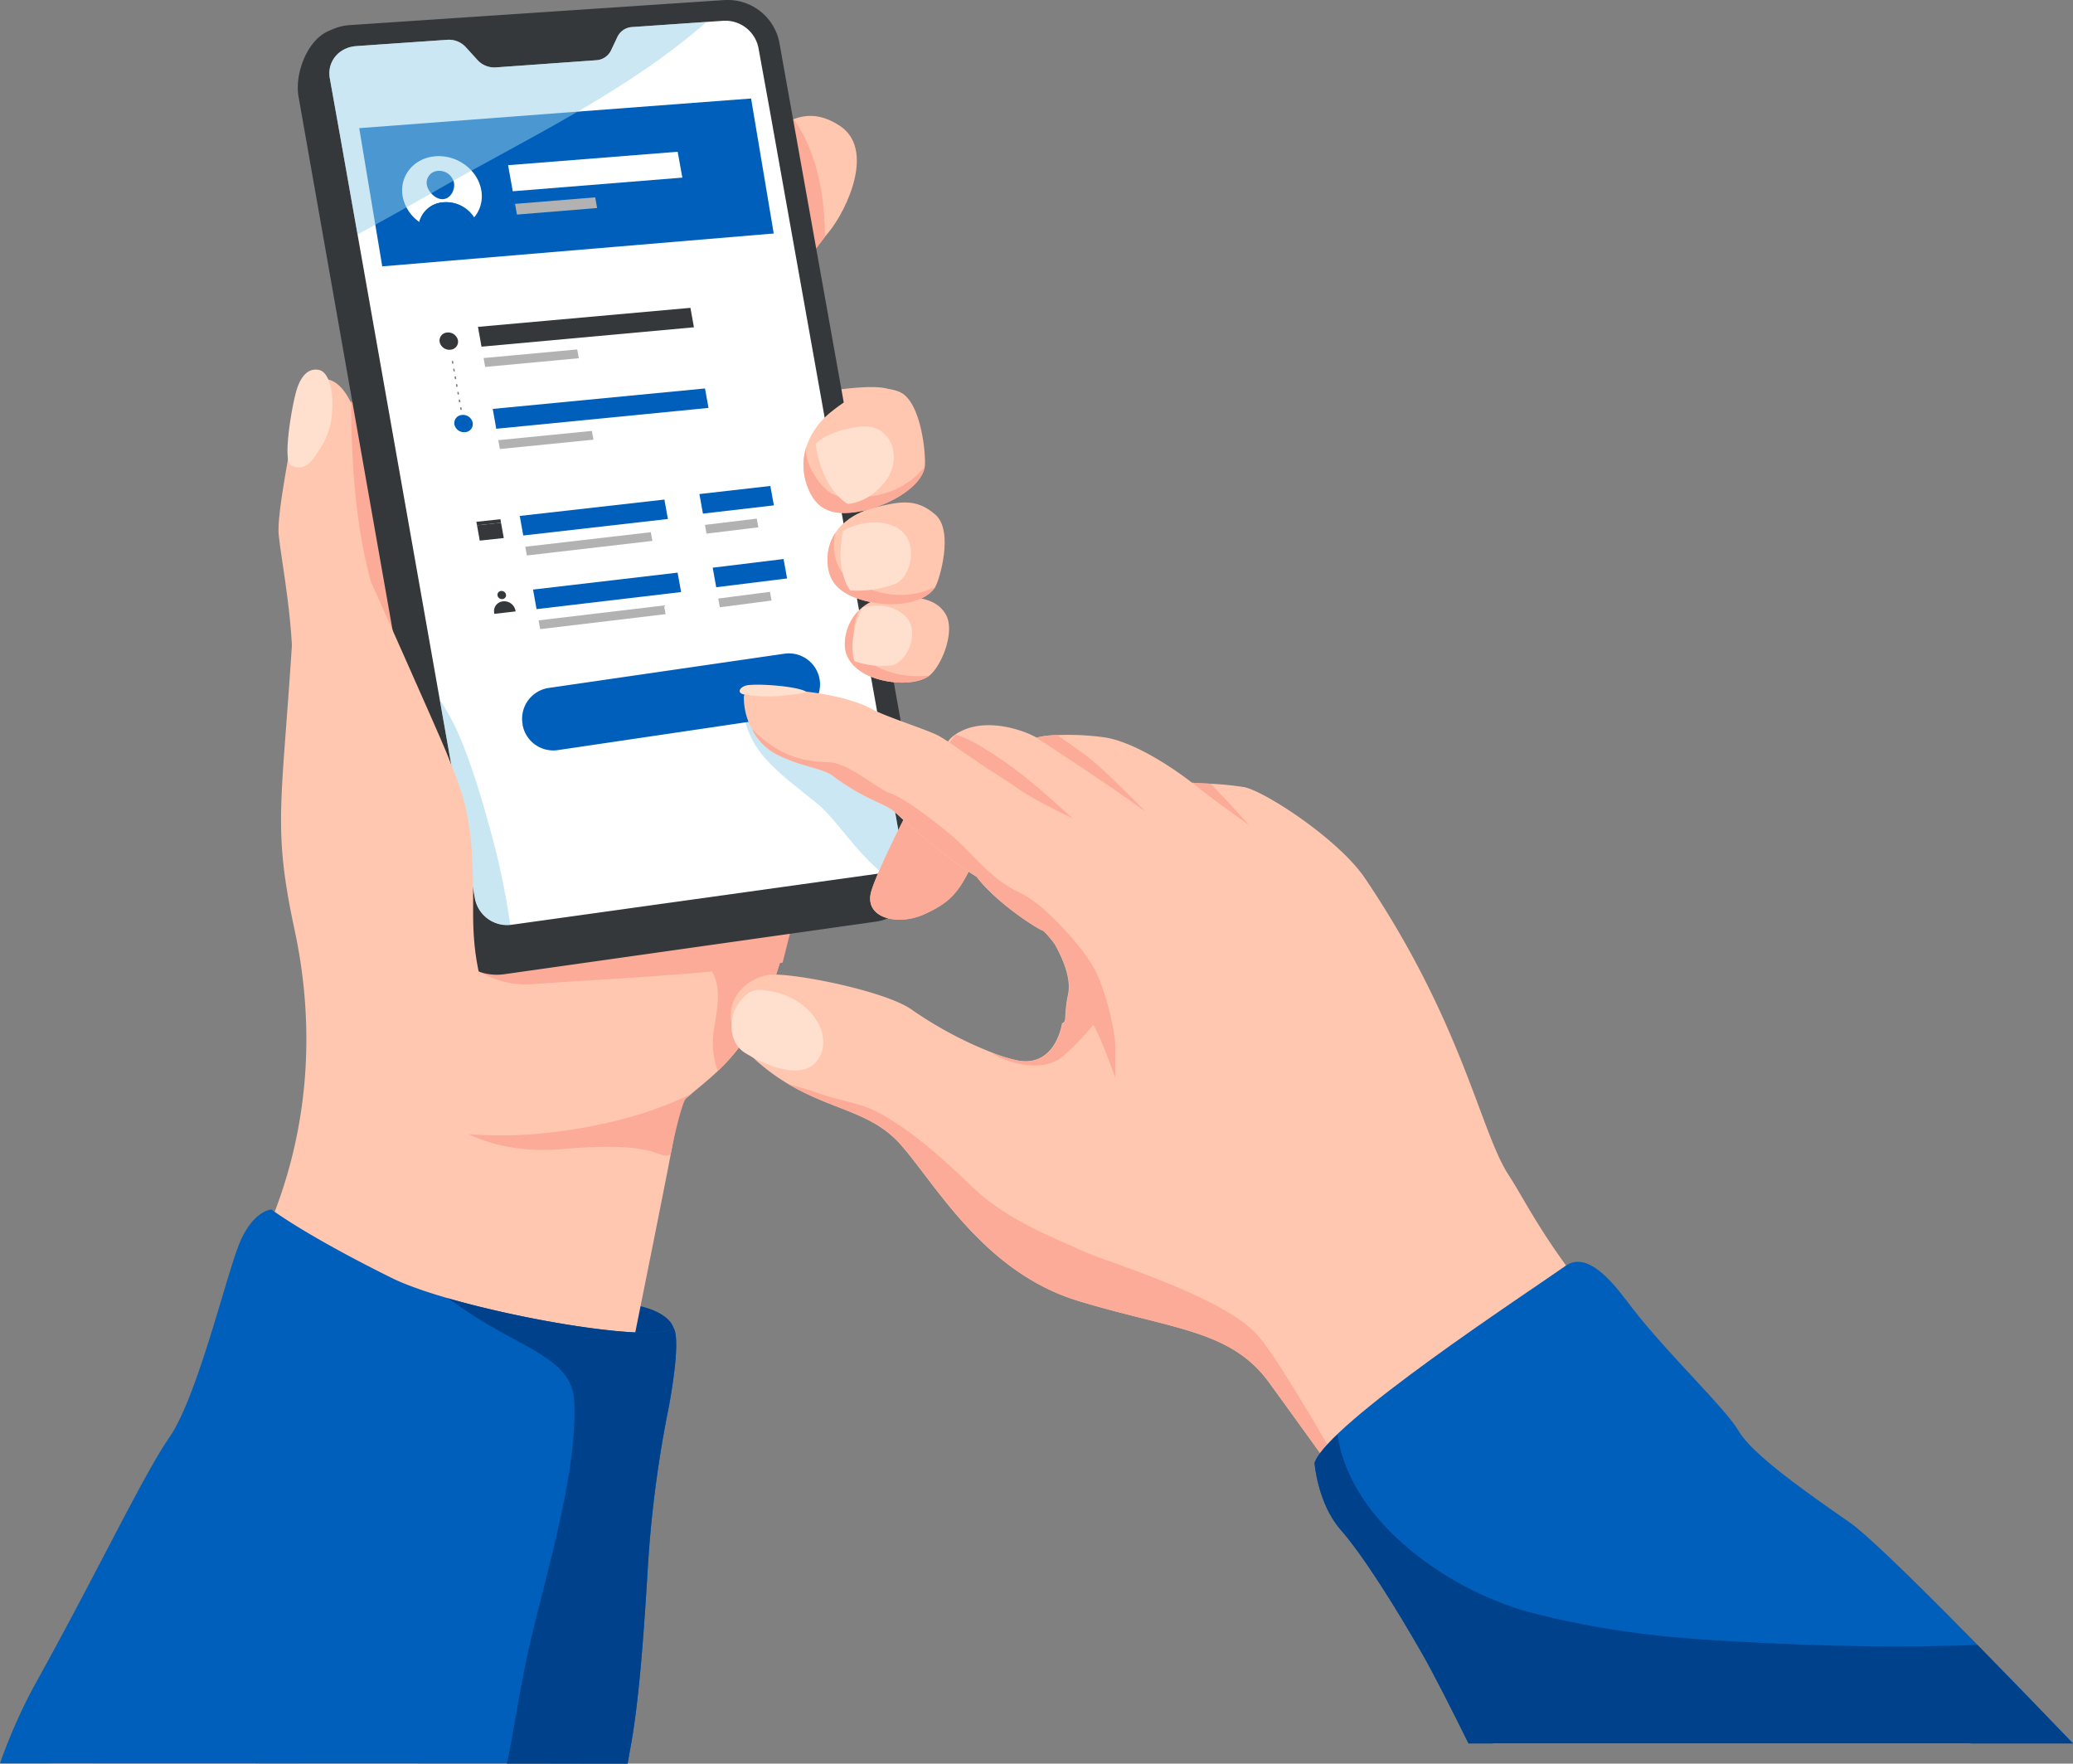 <svg xmlns="http://www.w3.org/2000/svg" viewBox="0 0 578.88 492.4"><rect x="0" y="0" width="578.88" height="492.4" fill="#808080" stroke="none"/><defs><style>.cls-1{isolation:isolate;}.cls-2{fill:#00418c;}.cls-3{fill:#ffc7af;}.cls-4{fill:#fbab97;}.cls-5{fill:#ffdfcd;}.cls-6{fill:#35383b;}.cls-7{fill:#fff;}.cls-11,.cls-8{opacity:0.5;}.cls-10,.cls-11,.cls-8{mix-blend-mode:multiply;}.cls-11,.cls-9{fill:#95d0e8;}.cls-12{fill:#005fbb;}.cls-13{fill:#b2b2b2;}.cls-14{fill:none;stroke:#777784;stroke-miterlimit:10;stroke-width:0.37px;stroke-dasharray:0.73 1.46;}</style></defs><g class="cls-1"><g id="Layer_1" data-name="Layer 1"><path class="cls-2" d="M419.47,440.25c12.17-5.48,18.11-2.19,19.32-7.66s-5.63-8.78-13.85-9.69-12.47,3.35-12.17,8.52S419.47,440.25,419.47,440.25Z" transform="translate(-250.56 -58.99)"/><path class="cls-3" d="M498.63,176.14c1.86-1.86,4.07-7.19,0-8.54s-14.33.25-14.33.25l5,17.49Z" transform="translate(-250.56 -58.99)"/><path class="cls-3" d="M482,123.78q-.53.63-1.05,1.29c-4.79,6.1-10,14.13-16.39,22.23-2.36-1.52-4.72-3.07-7.06-4.63-6-4-11.94-8-17.9-12.07,6.52-7.38,11.4-17.14,14.63-21.49,6.83-9.22,12.57-14.85,18-16.88,4.32-1.62,8.46-1,12.83,1.88C495,100.63,487.12,117.5,482,123.78Z" transform="translate(-250.56 -58.99)"/><path class="cls-4" d="M480.94,125.07c-4.79,6.1-10,14.13-16.39,22.23-2.36-1.52-4.72-3.07-7.06-4.63-6-4-11.94-8-17.9-12.07,6.52-7.38,11.4-17.14,14.63-21.49,6.83-9.22,12.57-14.85,18-16.88C479.42,102.68,480.76,114.89,480.94,125.07Z" transform="translate(-250.56 -58.99)"/><path class="cls-3" d="M404.37,551.39c11.81-63.89,30.39-152.8,34.9-177.6.8-4.37,1.76-7.22,2.91-8.21l1.52-1.26h0c.14-.12.28-.25.44-.37l.58-.48q.63-.54,1.41-1.17c6.52-5.46,12.16-10.62,17.95-23,6.08-13,8.24-31.09,15.22-43.75.24-.44.49-.86.76-1.27a42.21,42.21,0,0,1,4.37-5.28,218.93,218.93,0,0,0-22.1-30.69c-14.86-17.28-38.11-33-58.31-44.4-2.56,5.13-4.23,11-5.71,16.47-.17.64-.34,1.28-.52,1.93-6.79,24.33-18.77,49.52-33.56,72,0,0,0,0,0,0-8.38,12.74-13.05,23.84-22.81,34.17,0,0-.27,5.53-.9,14.52-.44,6.17-8.25,33.15-20.17,63.89-17.82,46-43.21,103.51-55.84,134.49Z" transform="translate(-250.56 -58.99)"/><path class="cls-4" d="M441.93,323a25.41,25.41,0,0,1,4.79,3.72c6.34,6.3,4.14,12.89,3.07,20.67A22.91,22.91,0,0,0,451,358c4.57-4.31,8.8-9.52,13.11-18.74,2.69-5.76,4.62-12.51,6.53-19.35C461,320.5,451.48,321.67,441.93,323Z" transform="translate(-250.56 -58.99)"/><path class="cls-3" d="M324.85,403.24c21.24,7.57,49.59-8.76,68.6,3.63,7.47-22.64,14-66.56,15.79-68.26,16.66-15.5,14.18-43.36,6.12-63.47s-8.72-31-12.49-37.55a10.33,10.33,0,0,1-1.12-3.17,222,222,0,0,0-36.51-15.88c-1.38,4.46-32.95,17.2-32.95,17.2-3,48.24-5.72,53.78.56,83C337.62,341,338.8,371.3,324.85,403.24Z" transform="translate(-250.56 -58.99)"/><path class="cls-4" d="M374.22,321.68c.27.51,10.37,13.36,25.24,12.07,8.84-.78,53.46-2.81,69.65-6,2.85-10.94,5.12-22.41,10.2-32.19L467,268.41l-97.25,35h0C369.86,304,371.33,308,374.22,321.68Z" transform="translate(-250.56 -58.99)"/><path class="cls-4" d="M443.7,364.32l-1.52,1.26c-1.15,1-3.55,11.38-4.35,15.75-4.1,1.53-2.58-4-30.67-1.48-15.25,1.36-25.36-4.05-25.75-4.21a112.69,112.69,0,0,0,19.75-.14c1.87-.17,3.91-.4,6.07-.68C418.13,373.35,432.05,370.24,443.7,364.32Z" transform="translate(-250.56 -58.99)"/><path class="cls-3" d="M336.34,282.59c-1.52-7.74-4.83-22.95-4.23-32.43.95-15.12-3-34.54-3.72-41.78-.45-4.62,1.73-16,3-23.63,2.15-13.16,2.89-19.51,8.62-20,8.42-.66,10.73,13.17,14.72,23.3,2.61,6.62,3.3,13.43,4.27,16.59,2.74,8.94,8.54,35.41,8.54,35.41.57,4.89,17.14,31.49,10.19,64.73-5.12,24.51-8.24,29.37-8.24,29.37S339.41,298.22,336.34,282.59Z" transform="translate(-250.56 -58.99)"/><path class="cls-4" d="M354.1,221.29c3.43,12.37,10.28,23.62,17.5,34.1q1.65,2.39,3.33,4.77c-3.26-10.51-7.14-17.75-7.41-20.07,0,0-5.8-26.48-8.54-35.41-1-3.16-1.66-10-4.27-16.59-1.81-4.6-3.24-14.25-6.1-17.19C348.62,189.13,350.07,206.75,354.1,221.29Z" transform="translate(-250.56 -58.99)"/><path class="cls-5" d="M331.76,188.84c4.25,2.34,6.45-2,8-4.32a19.92,19.92,0,0,0,3.44-9.42c.79-6.84-.86-12.23-3.51-12.81s-4.75,1.13-6.09,4.92C332.21,171.18,329.38,187.53,331.76,188.84Z" transform="translate(-250.56 -58.99)"/><path class="cls-6" d="M391.32,331l103.87-14.7c7.13-1,13.47-8,13-17.64l-42.63-222a14.74,14.74,0,0,0-15.26-11.67L345,67c-7.67.52-12.36,11.78-11.07,19l41.22,233.79C376.45,327,383.7,332.05,391.32,331Z" transform="translate(-250.56 -58.99)"/><path class="cls-6" d="M394.05,324.56,497.81,309.9a12.31,12.31,0,0,0,10.57-14.44L468.16,70.68A14.72,14.72,0,0,0,452.91,59l-104.69,7c-7.67.52-12.88,6.77-11.59,14L377.9,313.38C379.2,320.63,386.44,325.64,394.05,324.56Z" transform="translate(-250.56 -58.99)"/><path class="cls-7" d="M445.4,65.28l-18.26,1.26a4.84,4.84,0,0,0-4.14,2.7l-1.83,3.86A4.89,4.89,0,0,1,417,75.81l-28,2a6.36,6.36,0,0,1-5.11-2.07l-3.23-3.55a6.4,6.4,0,0,0-5.13-2.09l-19,1.31-6.44.45c-4.92.33-8.25,4.35-7.43,9l3.22,18,37.32,211.13a9.16,9.16,0,0,0,10.34,7.18L495.14,303a7.9,7.9,0,0,0,6.8-9.26L465.49,89.62l-3.15-17.35a9.44,9.44,0,0,0-9.8-7.48Z" transform="translate(-250.56 -58.99)"/><g class="cls-8"><path class="cls-9" d="M501.94,293.72,498.06,272c-5.65-5.57-27-19.12-35.08-20.11-5.1-.62-6.31,5-2.85,12.63,3.19,7,10.22,12.06,18.51,18.73,5.17,4.15,10.64,13.24,18.11,19.36A7.86,7.86,0,0,0,501.94,293.72Z" transform="translate(-250.56 -58.99)"/></g><g class="cls-10"><path class="cls-11" d="M387.53,290.91c-2.53-9.23-5.31-18.69-9.14-27.48a60,60,0,0,0-5-9l9.81,55.5a9.14,9.14,0,0,0,9.84,7.23A207.09,207.09,0,0,0,387.53,290.91Z" transform="translate(-250.56 -58.99)"/></g><polygon class="cls-12" points="209.74 27.5 216.06 65.19 106.74 74.37 100.31 35.78 209.74 27.5"/><path class="cls-7" d="M374.44,115.47a9.28,9.28,0,0,1,8.51,4.25,9.25,9.25,0,0,0,2-7.65c-1-5.69-6.74-9.92-12.79-9.45S362,108.12,363,113.83a11.32,11.32,0,0,0,4.66,7.14A7.36,7.36,0,0,1,374.44,115.47Z" transform="translate(-250.56 -58.99)"/><path class="cls-12" d="M374.44,115.47a7.36,7.36,0,0,0-6.78,5.5,12.44,12.44,0,0,0,7.31,2.34l1.74-.15a10.11,10.11,0,0,0,6.24-3.44A9.28,9.28,0,0,0,374.44,115.47Z" transform="translate(-250.56 -58.99)"/><path class="cls-12" d="M377.33,110c.35,2-.94,4.42-3,4.59s-4.22-2-4.58-4a3.32,3.32,0,0,1,3.17-3.89A4.2,4.2,0,0,1,377.33,110Z" transform="translate(-250.56 -58.99)"/><polygon class="cls-7" points="190.54 49.59 143.19 53.4 141.88 46.12 189.24 42.37 190.54 49.59"/><polygon class="cls-13" points="166.74 58.08 144.36 59.91 143.82 56.92 166.21 55.1 166.74 58.08"/><path class="cls-6" d="M378.44,154a2.25,2.25,0,0,1-2.11,2.63,2.77,2.77,0,0,1-3-2.17,2.25,2.25,0,0,1,2.12-2.63A2.79,2.79,0,0,1,378.44,154Z" transform="translate(-250.56 -58.99)"/><path class="cls-12" d="M382.56,177a2.28,2.28,0,0,1-2.11,2.65,2.76,2.76,0,0,1-3-2.16,2.27,2.27,0,0,1,2.12-2.64A2.75,2.75,0,0,1,382.56,177Z" transform="translate(-250.56 -58.99)"/><line class="cls-14" x1="126.33" y1="100.8" x2="128.77" y2="114.43"/><polygon class="cls-6" points="140.68 150.22 133.97 150.94 133.2 146.66 139.91 145.95 140.68 150.22"/><polygon class="cls-6" points="139.74 144.97 133.03 145.69 133.2 146.66 139.91 145.95 139.74 144.97"/><path class="cls-6" d="M394.54,229.7l-5.93.68-.05-.29a2.73,2.73,0,0,1,2.45-3.2h0a3.19,3.19,0,0,1,3.48,2.52Z" transform="translate(-250.56 -58.99)"/><path class="cls-6" d="M391.86,225a1.07,1.07,0,0,1-1,1.25,1.25,1.25,0,0,1-1.37-1,1.08,1.08,0,0,1,1-1.26A1.27,1.27,0,0,1,391.86,225Z" transform="translate(-250.56 -58.99)"/><polygon class="cls-13" points="161.19 97.56 135.04 99.97 135.48 102.45 161.63 100.02 161.19 97.56"/><polygon class="cls-6" points="192.8 85.95 133.47 91.26 134.46 96.79 193.78 91.38 192.8 85.95"/><polygon class="cls-13" points="165.28 120.31 139.15 122.89 139.59 125.37 165.72 122.76 165.28 120.31"/><polygon class="cls-12" points="196.87 108.46 137.59 114.17 138.58 119.71 197.85 113.89 196.87 108.46"/><polygon class="cls-13" points="181.74 148.59 146.69 152.65 147.13 155.09 182.18 151.02 181.74 148.59"/><polygon class="cls-12" points="185.53 139.48 145.14 144.05 146.12 149.51 186.51 144.9 185.53 139.48"/><polygon class="cls-13" points="185.43 169.04 150.4 173.21 150.84 175.66 185.87 171.47 185.43 169.04"/><polygon class="cls-12" points="189.22 159.88 148.85 164.61 149.83 170.07 190.2 165.3 189.22 159.88"/><path class="cls-12" d="M469.63,241.5l-65.82,9.56a8.7,8.7,0,0,0-7.31,10.18l0,.18a8.71,8.71,0,0,0,9.84,7l65.78-9.73a8.7,8.7,0,0,0,7.33-9.94h0A8.71,8.71,0,0,0,469.63,241.5Z" transform="translate(-250.56 -58.99)"/><polygon class="cls-13" points="211.33 144.8 196.86 146.55 197.3 148.99 211.76 147.23 211.33 144.8"/><polygon class="cls-12" points="215.12 135.68 195.31 137.94 196.29 143.4 216.1 141.1 215.12 135.68"/><polygon class="cls-13" points="215.02 165.24 200.57 167.11 201.01 169.55 215.46 167.67 215.02 165.24"/><polygon class="cls-12" points="218.81 156.08 199.02 158.5 200 163.96 219.79 161.5 218.81 156.08"/><path class="cls-3" d="M354.1,221.29s18.57,41.54,21,47.51c5.6,13.88,7.73,18.85,7.58,43.88,0,4.72-.34,23.4,8.9,32.73,5.42,5.47-24.8-10.71-24.8-10.71Z" transform="translate(-250.56 -58.99)"/><path class="cls-3" d="M499.54,225.65c6.07-.14,12.27,0,15.1,4.85s-1.27,14.69-4.67,17.21c-4.15,3.08-14.85,2.29-20-2-2.71-2.25-4.32-5.2-3.07-10.07A13.05,13.05,0,0,1,499.54,225.65Z" transform="translate(-250.56 -58.99)"/><path class="cls-4" d="M486.91,235.67a13.17,13.17,0,0,1,3.5-6.29c-1.21,2.67-3.31,10.1,2,13.92,8.71,6.24,18.07,4,17.54,4.41-4.15,3.08-14.85,2.29-20-2C487.27,243.49,485.66,240.54,486.91,235.67Z" transform="translate(-250.56 -58.99)"/><path class="cls-5" d="M489.2,243.6s-2.34-5.4,2.22-15c0,0,7-2.17,11.77,2.26s.5,13.24-3.65,13.91A23.08,23.08,0,0,1,489.2,243.6Z" transform="translate(-250.56 -58.99)"/><path class="cls-3" d="M494.34,200.81c7.71-1.93,12.09-2.73,17.39,1.84s1.14,18.48-.06,20.31c-3.42,5.28-14.62,6-22.64,2.77-4.24-1.69-7.31-4.47-7.38-10.21C481.52,205.27,490.9,201.67,494.34,200.81Z" transform="translate(-250.56 -58.99)"/><path class="cls-4" d="M481.65,215.52a13.43,13.43,0,0,1,2.22-7.82c-1.18,4.66.05,10.51,3.74,12.86,13.85,8.81,24.32,2,24.06,2.4-3.42,5.28-14.62,6-22.64,2.77C484.79,224,481.72,221.26,481.65,215.52Z" transform="translate(-250.56 -58.99)"/><path class="cls-5" d="M488,223.85s-4.4-5.07-2-16.71c0,0,7.52-4.37,14.54-1.06s4.65,14,0,15.93A30.78,30.78,0,0,1,488,223.85Z" transform="translate(-250.56 -58.99)"/><path class="cls-3" d="M482.28,174.28c6.31-5.16,12.88-8.48,19.32-5.94s7.62,18.63,7.19,21c-1.23,6.86-14,12.85-22.45,12.85-4.45,0-8.23-1.62-10.34-7.52C472.22,184.15,479.47,176.57,482.28,174.28Z" transform="translate(-250.56 -58.99)"/><path class="cls-4" d="M475.72,183.77c-.84,4.93,4.91,13,8.62,13.62,18,2.77,24.58-8.77,24.45-8-1.23,6.86-14,12.85-22.45,12.85-4.45,0-8.23-1.62-10.34-7.52A16.65,16.65,0,0,1,475.72,183.77Z" transform="translate(-250.56 -58.99)"/><path class="cls-5" d="M490.31,178.15c-9.33,1.31-12,4.84-12,4.84,2,13.39,9,16.69,9,16.69s5.67-.12,10.38-6.13C502.86,186.94,499.65,176.83,490.31,178.15Z" transform="translate(-250.56 -58.99)"/><path class="cls-12" d="M425.84,551.39c.23-1.35.45-2.66.68-3.88,2.54-13.52,3.81-32,5.08-52.84a325.56,325.56,0,0,1,5.76-43c3.76-20.78,1.18-21.95,1.18-21.95-5.08,5.08-60.71-5.08-78.59-13.92-24.24-12-33.59-19.12-33.59-19.12s-5.38.27-9.19,10.1-11.62,42.35-19.24,53.41-20.32,38.08-38.1,70a152.71,152.71,0,0,0-9.27,21.14Z" transform="translate(-250.56 -58.99)"/><path class="cls-2" d="M410.91,450.28c1,20.53-8.51,50.05-12.8,69.52-2.5,11.33-3.91,21.63-6,31.59h33.71c.23-1.35.45-2.66.68-3.88,2.54-13.52,3.81-32,5.08-52.84a325.56,325.56,0,0,1,5.76-43c3.76-20.78,1.18-21.95,1.18-21.95-4,4-39.43-1.47-63-8.29.83.55,1.7,1.06,2.51,1.65C395.08,435.48,410.31,437.54,410.91,450.28Z" transform="translate(-250.56 -58.99)"/><g class="cls-8"><path class="cls-9" d="M345.86,98.8l4.54,25.63c7.29-3.93,14.52-8,21.71-12.11,25.57-14.67,53.43-27.64,75.78-47.21l-2.49.17-18.26,1.26a4.84,4.84,0,0,0-4.14,2.7l-1.83,3.86A4.89,4.89,0,0,1,417,75.81l-28,2a6.36,6.36,0,0,1-5.11-2.07l-3.23-3.55a6.4,6.4,0,0,0-5.13-2.09l-19,1.31-6.44.45c-4.92.33-8.25,4.35-7.43,9Z" transform="translate(-250.56 -58.99)"/></g><path class="cls-3" d="M587.28,300.05a136.36,136.36,0,0,1-25.67-.87C546.18,297.36,532.46,285,532.46,285s-5.11,6.94-8.8,12.84c-1,1.59-1.9,3.12-2.56,4.4-3.13,6-5.46,8.89-12.64,12.08s-16.65,1.06-14.63-6.37c1-3.62,5.48-13.2,10.27-22.41,2-3.89,4.07-7.72,5.94-11,.7-1.25,1.37-2.42,2-3.49h0c1.9-3.2,3.43-5.49,4.24-6.16a8.45,8.45,0,0,1,1-.78c6.56-4.54,15.71-2.25,20.3-.36.49.21,1.22.54,2.12,1l.33.16c4.64,2.27,13.51,7,20.64,11,5.57,3.2,10.07,6,10.69,7.05C574.43,288,587.28,300.05,587.28,300.05Z" transform="translate(-250.56 -58.99)"/><path class="cls-4" d="M503,287.54c-4.55,9-8.36,17.44-9.17,20.44-2,7.43,7.46,9.55,14.64,6.37s9.51-6,12.63-12.08a92.85,92.85,0,0,1,5-8.14A142.74,142.74,0,0,0,503,287.54Z" transform="translate(-250.56 -58.99)"/><path class="cls-3" d="M502.11,378.63c9.94,11.31,23.31,35.61,49.57,43.59s42.5,8,53.24,22.75c3.65,5,15.51,21.45,29.58,40.94,0,0,15.6,29.48,33,59.89h133.4c-27.38-33.72-59.83-72.06-95.18-111.64-22.82-25.56-27.77-37.67-34-47.29-7.76-12-12.85-42.48-40-82.68-7.43-11-28.28-24.48-33.82-25.45a86.36,86.36,0,0,0-9.34-.93c-2.61-.14-4.68-.2-5.16-.3h0s-13.42-10.72-24.06-12.6a75,75,0,0,0-13.64-.68,24.81,24.81,0,0,0-5.68.68,1.23,1.23,0,0,0-.23.08l.06,0,.16.09.24.13c.1.05.2.12.33.2l.22.12c4.24,2.41,20.18,11.55,17,10.8l-1.11-.3c-7.38-2.15-14.51-7.95-22.42-4.34-.71.32-1.34.63-1.89.91a10.72,10.72,0,0,0-3.64,2.58c-.71,1,.29,1.38.29,1.38-2.17-.45-5-.86-8.1-1.21h0c-3.4-.38-7.18-.66-10.92-.8-2.67-.11-5.33-.14-7.8-.06-4.05.14-3.87,3.12-1.81,6.5a25,25,0,0,0,3.68,4.56c2.63,2.62,5.81,4.79,8.29,5.22a14.64,14.64,0,0,1,3.93,1.57.05.05,0,0,0,0,0,44.74,44.74,0,0,1,7.3,5.49c3.09,2.75,6.21,5.94,9.07,9,1.7,1.79,3.29,3.52,4.75,5.05a60.29,60.29,0,0,1,7.65,10.69c2.62,4.69,4.59,9.9,3.76,13.95-1.32,6.38-.22,7.65-1.68,8.16-1,5.38-4.45,11.79-12.26,10.41a42.72,42.72,0,0,1-7.84-2.43,108.58,108.58,0,0,1-21.71-11.65c-6.76-5-30.83-10-38.87-9.92s-19.92,11-4,24.65S492.18,367.35,502.11,378.63Z" transform="translate(-250.56 -58.99)"/><path class="cls-4" d="M630.1,476a75.24,75.24,0,0,1-4.7-6.54c-4.23-7.19-18.19-31.68-23.9-37.92-10-10.88-42-20.17-49-23.45-7.41-3.48-20.54-8.24-30.34-17.63-7.78-7.46-17.06-16-26.6-21-4.71-2.48-11-3.29-16-5.11-2.82-1-5.71-1.84-8.61-2.58,12.36,7.3,23.06,7.59,31.2,16.84,9.94,11.32,23.31,35.61,49.57,43.6s42.49,8,53.24,22.75c3.51,4.84,14.65,20.25,28,38.79C632,481.19,631,478.61,630.1,476Z" transform="translate(-250.56 -58.99)"/><path class="cls-5" d="M462.44,335.37c13.84.51,21.35,12.37,16.62,19.36-4.63,6.84-16.39.77-20.49-1.79s-3.88-7.6-3.64-9.27C455.44,340.2,458.82,335.24,462.44,335.37Z" transform="translate(-250.56 -58.99)"/><path class="cls-4" d="M512.06,271.08c2.38,1.16,5.62,2.73,8.92,4.3,2.41,1.13,4.83,2.28,7,3.26,6.82,3.13,23.16,11,27,13.15.63.34.91.54.8.54a2.36,2.36,0,0,1-.8-.54c-3.1-2.48-14.14-13.16-22.52-19.16-.37-.26-.73-.53-1.09-.77-7.3-5-11.07-7.05-14-7.73Z" transform="translate(-250.56 -58.99)"/><path class="cls-3" d="M551.44,322.81c-.11,4.35.12,8.43.12,8.43s-3.54-5-6.42-8.63c-1.62-2.05-3-3.69-3.5-3.83-1.3-.42-12.53-7.39-18.39-15,0,0-9.55-5.72-22.81-18.06-2.69-2.5-8.24-3.32-17.26-10.06-3.16-2.36-8.29-2.36-15.66-6a15.87,15.87,0,0,1-7-7.11,18.79,18.79,0,0,1-2.25-8.95c.22-3.65,12.1-2.24,19-1.31s12.93,2.58,16.77,4.67,14.6,5.5,18.18,7.24c2.86,1.38,9,6.17,16.64,11,2,1.25,3.86,2.5,5.6,3.7,8.48,5.87,24.37,12.47,24.37,12.47s-6.23,20.41-7,26A54.3,54.3,0,0,0,551.44,322.81Z" transform="translate(-250.56 -58.99)"/><path class="cls-5" d="M458.23,252.87a39.7,39.7,0,0,0,10.47.39c2.86-.35,7.82-.69,6.72-1.28-2.46-1.33-12.41-2.17-16.09-1.68C457.48,250.54,456,252.31,458.23,252.87Z" transform="translate(-250.56 -58.99)"/><path class="cls-4" d="M570.52,285.66c-.45-.32-5.39-3.92-10.14-7.15l-3.64-2.45c-5.3-3.58-13.06-8.76-15.87-10.5l-.21-.13a2,2,0,0,0-.34-.19,3,3,0,0,0-.4-.22l-.06,0-.1-.24.33.16a23.81,23.81,0,0,1,5.69-.68c2.71,1.82,7,4.77,9.82,7.07,1.3,1.08,3.16,2.78,5.13,4.66C565.14,280.18,570.09,285.22,570.52,285.66Z" transform="translate(-250.56 -58.99)"/><path class="cls-4" d="M599.47,289.48c-.35-.26-6.11-4.5-10.37-7.58-1.64-1.18-3.57-2.74-5.59-4.39.48.09,2.54.16,5.16.3C592.91,282.19,599,289,599.47,289.48Z" transform="translate(-250.56 -58.99)"/><path class="cls-12" d="M647.73,520.76c2.95,5.16,8,15.06,12.91,25h168.8c-19.61-20.45-54.07-56-62.44-61.76-11.87-8.22-27.18-19-30.84-25.35s-19.53-21.24-29.63-34.22c-4-5.2-12-16.81-18.81-12-11,7.77-66.44,44-70.09,55,0,0,.88,11.33,7.27,18.63S640.43,508,647.73,520.76Z" transform="translate(-250.56 -58.99)"/><path class="cls-2" d="M647.73,520.76c2.95,5.16,8,15.06,12.91,25h168.8C822,538,812.29,528,802.75,518.26l-6.53.2c-21.9.61-43.47-.13-65.32-1.4-18.38-1.07-34-3.09-51.95-7.6-22.74-5.71-51.34-25-54.91-49.95-3.45,3.26-5.77,6-6.41,7.92,0,0,.88,11.33,7.27,18.63S640.43,508,647.73,520.76Z" transform="translate(-250.56 -58.99)"/><path class="cls-4" d="M562,351.26V360s-3.89-11.31-6.14-14.86a77.11,77.11,0,0,1-8.4,8.72c-4.2,3.55-10.66,3.23-17.12.64a16,16,0,0,1-3.17-1.79,42.72,42.72,0,0,0,7.84,2.43c7.81,1.38,11.23-5,12.26-10.41,1.46-.51.36-1.78,1.68-8.16.83-4.05-1.14-9.26-3.76-13.95-1.62-2.05-3-3.69-3.5-3.83-1.3-.42-12.53-7.39-18.39-15,0,0-9.55-5.72-22.81-18.06-2.69-2.5-8.24-3.32-17.26-10.06-3.16-2.36-8.29-2.36-15.66-6a15.87,15.87,0,0,1-7-7.11c9,9,16.59,9,21.66,9.27,5.5.32,13.25,7.42,17.12,8.72a9,9,0,0,1,1.16.49c3.68,1.76,10.67,6.84,15.9,11.35a.05.05,0,0,0,0,0c1.34,1.17,2.56,2.29,3.58,3.31,4.7,4.71,7.75,8.23,12.79,11.17.85.49,1.74,1,2.72,1.43,4.86,2.32,11.38,8.77,16,14.51a52.15,52.15,0,0,1,4.37,6.16C559.36,335.12,562,347.07,562,351.26Z" transform="translate(-250.56 -58.99)"/></g></g></svg>